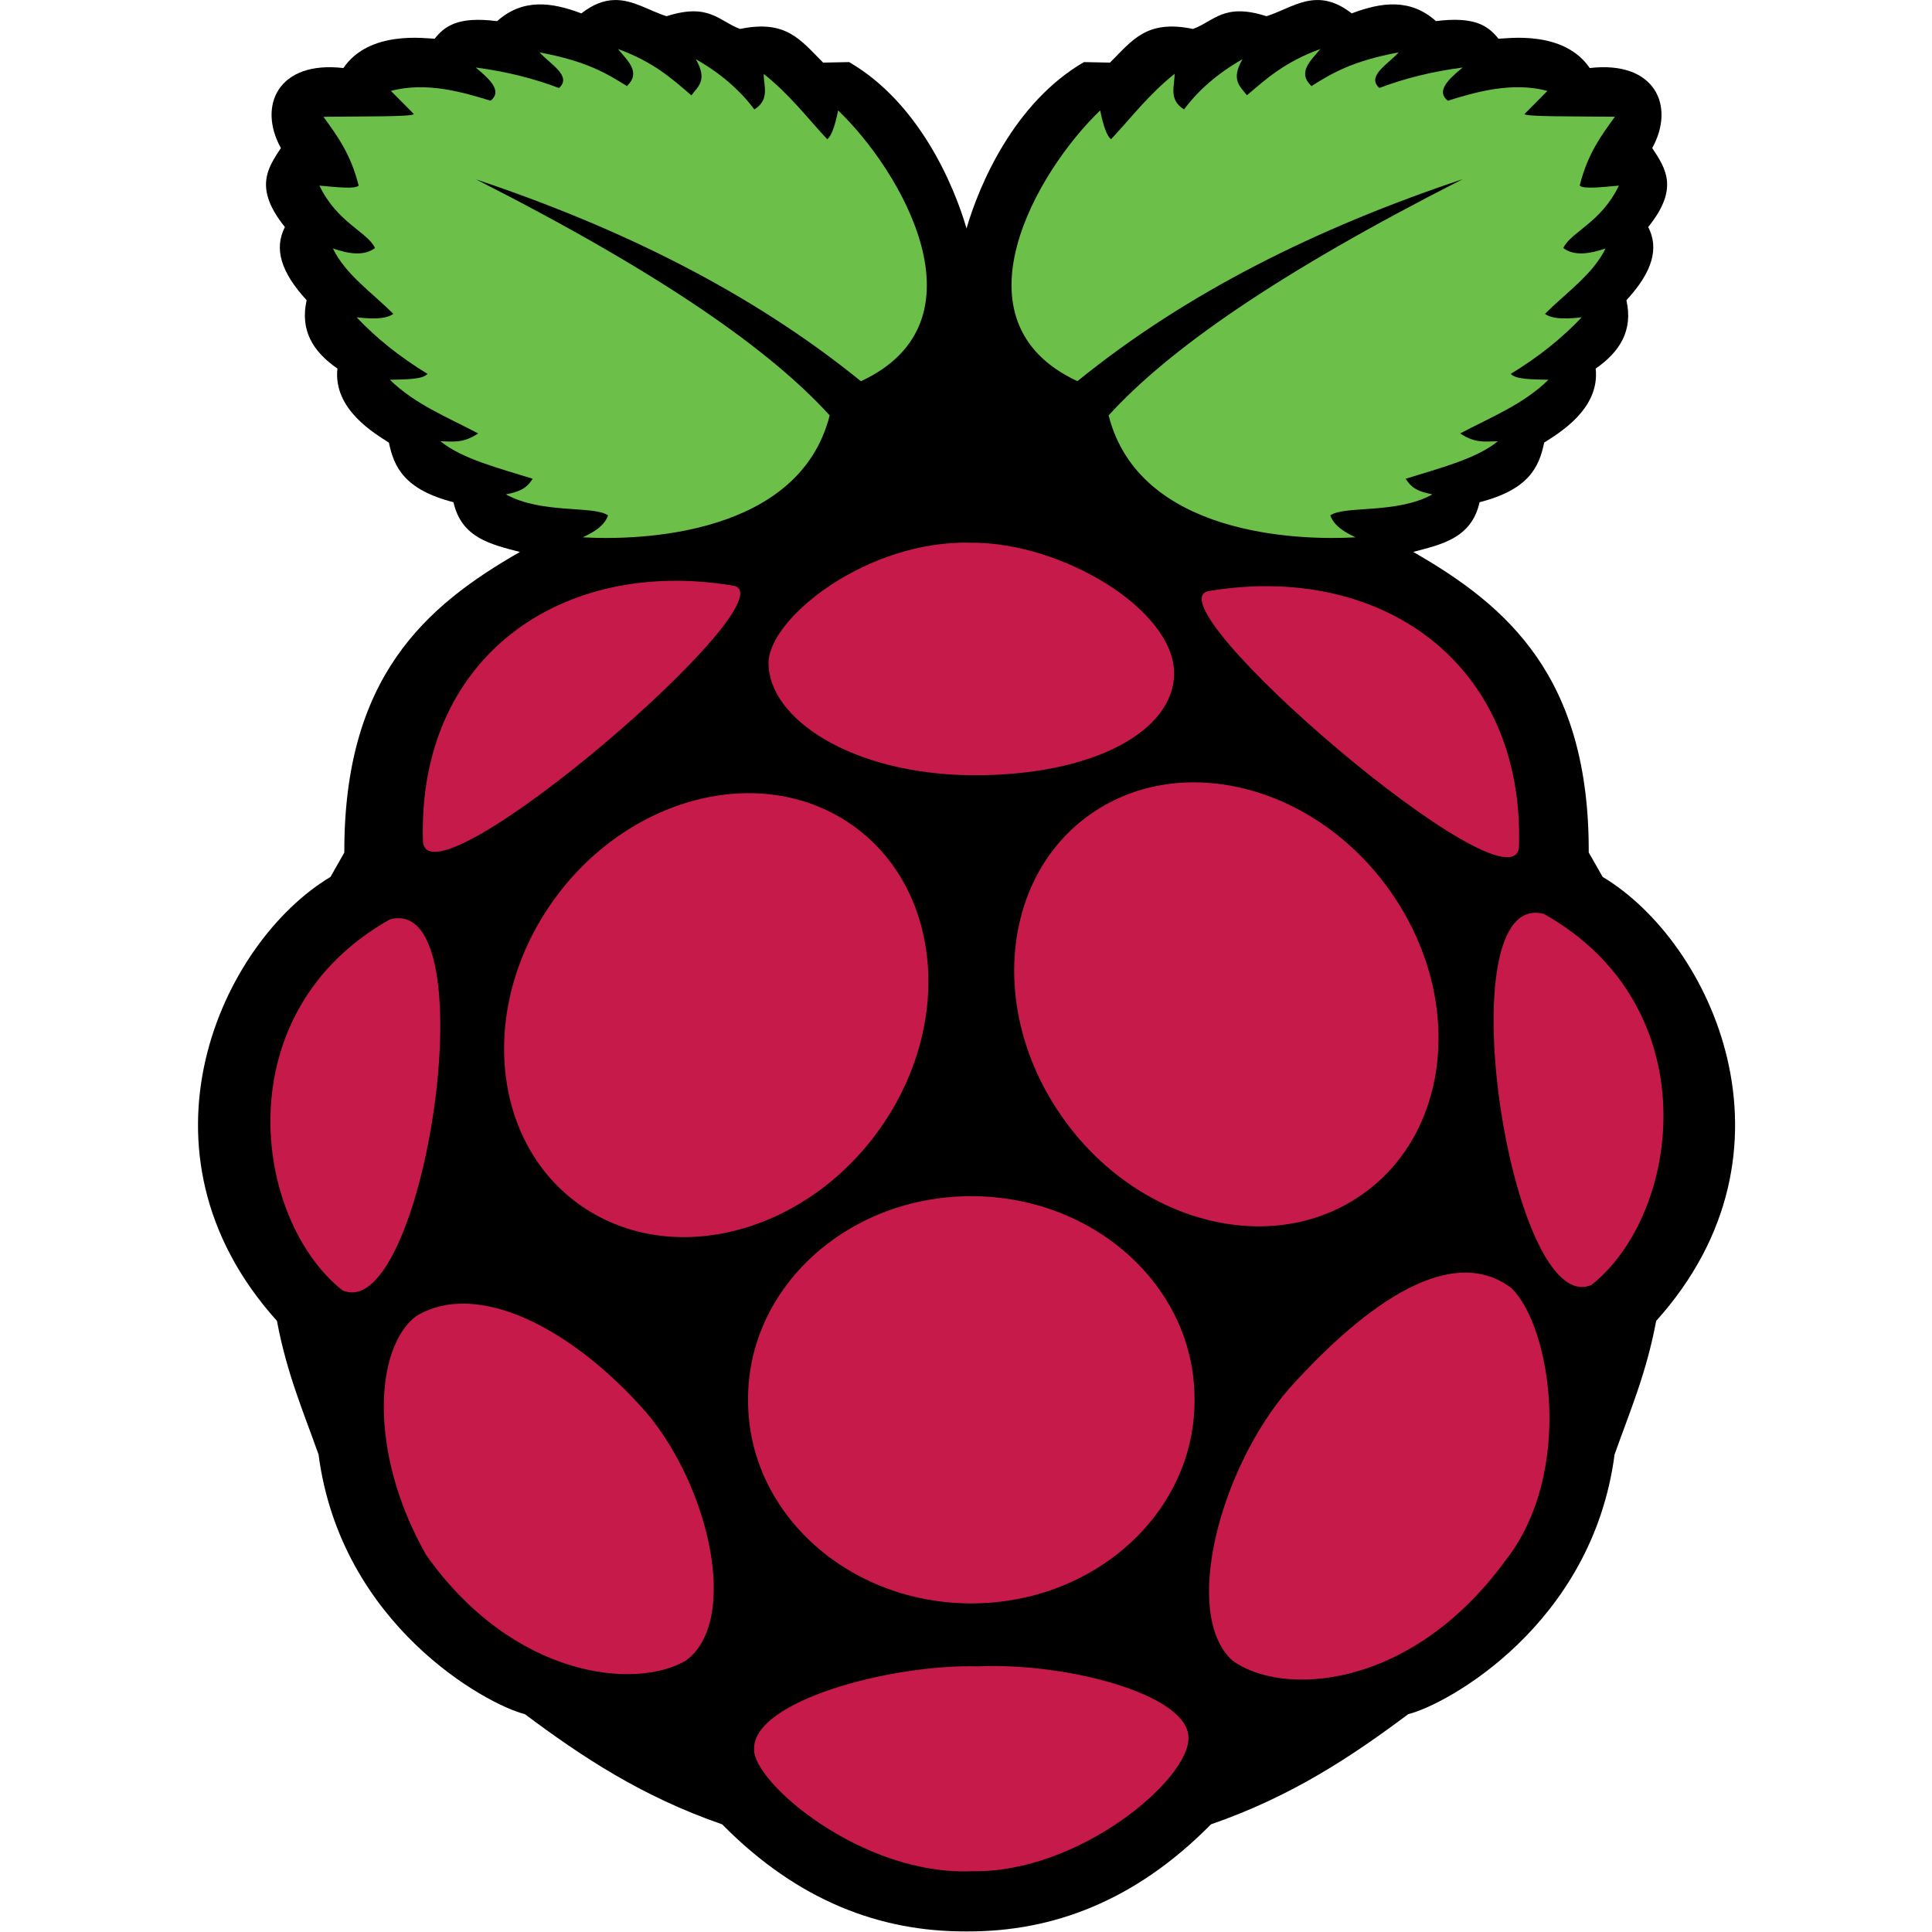 <?xml version="1.0" encoding="UTF-8"?>
<svg xmlns="http://www.w3.org/2000/svg" xmlns:xlink="http://www.w3.org/1999/xlink" width="128px" height="128px" viewBox="0 0 128 128" version="1.1">
<g id="surface1">
<path d="M 40.688 0.004 C 40.027 0.023 39.32 0.262 38.516 0.887 C 36.547 0.141 34.641 -0.121 32.934 1.402 C 30.297 1.062 29.445 1.758 28.797 2.566 C 28.219 2.555 24.465 1.98 22.75 4.508 C 18.426 4.004 17.059 7.008 18.609 9.809 C 17.723 11.152 16.812 12.48 18.875 15.043 C 18.145 16.469 18.598 18.02 20.316 19.891 C 19.863 21.902 20.754 23.312 22.355 24.418 C 22.055 27.164 24.914 28.762 25.766 29.328 C 26.098 30.93 26.781 32.438 30.043 33.273 C 30.582 35.66 32.543 36.066 34.445 36.57 C 28.164 40.16 22.781 44.887 22.812 56.484 L 21.895 58.098 C 14.695 62.406 8.215 76.254 18.348 87.512 C 19.008 91.035 20.117 93.566 21.105 96.367 C 22.582 107.656 32.23 112.938 34.773 113.566 C 38.504 116.355 42.473 119.008 47.844 120.867 C 52.91 126.008 58.398 127.965 63.918 127.961 C 63.996 127.961 64.078 127.961 64.16 127.961 C 69.676 127.965 75.164 126.008 80.23 120.867 C 85.602 119.008 89.57 116.355 93.301 113.566 C 95.844 112.938 105.492 107.656 106.969 96.367 C 107.957 93.566 109.066 91.035 109.727 87.512 C 119.855 76.254 113.379 62.402 106.18 58.098 L 105.258 56.48 C 105.297 44.887 99.906 40.16 93.629 36.566 C 95.527 36.066 97.492 35.656 98.027 33.273 C 101.297 32.438 101.977 30.93 102.305 29.324 C 103.16 28.758 106.016 27.16 105.719 24.418 C 107.316 23.312 108.207 21.898 107.754 19.891 C 109.477 18.02 109.93 16.469 109.199 15.039 C 111.266 12.477 110.348 11.152 109.465 9.809 C 111.012 7.008 109.645 4.004 105.324 4.508 C 103.605 1.98 99.855 2.555 99.277 2.566 C 98.629 1.758 97.773 1.062 95.137 1.398 C 93.434 -0.121 91.523 0.141 89.555 0.887 C 87.219 -0.93 85.676 0.523 83.906 1.074 C 81.078 0.164 80.434 1.41 79.039 1.918 C 75.957 1.277 75.02 2.676 73.539 4.148 L 71.816 4.113 C 67.164 6.812 64.855 12.309 64.035 15.133 C 63.215 12.309 60.906 6.812 56.254 4.113 L 54.535 4.148 C 53.055 2.676 52.113 1.277 49.031 1.918 C 47.641 1.41 46.992 0.164 44.164 1.074 C 43.004 0.715 41.938 -0.039 40.684 0.004 L 40.688 0.004 "/>
<path fill="#6cc04a" d="M 31.512 11.871 C 43.859 18.137 51.039 23.203 54.969 27.52 C 52.957 35.461 42.449 35.824 38.609 35.598 C 39.395 35.238 40.055 34.809 40.285 34.145 C 39.32 33.473 35.902 34.074 33.516 32.754 C 34.434 32.566 34.863 32.387 35.293 31.719 C 33.039 31.012 30.609 30.402 29.18 29.234 C 29.949 29.242 30.672 29.402 31.676 28.715 C 29.66 27.645 27.504 26.797 25.828 25.16 C 26.871 25.133 28 25.148 28.324 24.77 C 26.477 23.645 24.918 22.391 23.629 21.023 C 25.09 21.195 25.703 21.047 26.059 20.797 C 24.66 19.387 22.895 18.199 22.055 16.461 C 23.137 16.832 24.129 16.973 24.844 16.434 C 24.371 15.379 22.336 14.758 21.164 12.297 C 22.309 12.402 23.52 12.539 23.762 12.297 C 23.23 10.172 22.32 8.977 21.43 7.738 C 23.871 7.703 27.574 7.75 27.406 7.543 L 25.898 6.023 C 28.281 5.391 30.727 6.129 32.5 6.672 C 33.297 6.055 32.484 5.27 31.516 4.473 C 33.543 4.738 35.375 5.199 37.035 5.832 C 37.918 5.043 36.461 4.258 35.75 3.473 C 38.887 4.055 40.215 4.879 41.535 5.703 C 42.492 4.797 41.586 4.031 40.941 3.246 C 43.305 4.105 44.523 5.219 45.805 6.316 C 46.238 5.738 46.906 5.316 46.098 3.922 C 47.777 4.875 49.039 5.996 49.977 7.25 C 51.016 6.602 50.598 5.715 50.598 4.895 C 52.344 6.289 53.449 7.773 54.805 9.223 C 55.078 9.027 55.316 8.367 55.527 7.316 C 59.688 11.289 65.566 21.293 57.039 25.258 C 49.781 19.367 41.113 15.086 31.508 11.875 L 31.512 11.871 "/>
<path fill="#6cc04a" d="M 96.906 11.871 C 84.559 18.137 77.383 23.203 73.449 27.52 C 75.465 35.461 85.969 35.824 89.812 35.598 C 89.023 35.238 88.371 34.809 88.137 34.145 C 89.098 33.473 92.516 34.074 94.902 32.754 C 93.988 32.566 93.559 32.387 93.129 31.719 C 95.383 31.012 97.812 30.402 99.238 29.234 C 98.469 29.242 97.75 29.402 96.742 28.715 C 98.762 27.645 100.918 26.797 102.59 25.16 C 101.547 25.133 100.418 25.148 100.094 24.77 C 101.941 23.645 103.5 22.391 104.793 21.023 C 103.328 21.195 102.715 21.047 102.359 20.797 C 103.758 19.387 105.523 18.199 106.371 16.461 C 105.281 16.832 104.293 16.973 103.574 16.434 C 104.051 15.379 106.082 14.758 107.254 12.297 C 106.113 12.402 104.902 12.539 104.66 12.297 C 105.188 10.168 106.098 8.977 106.992 7.734 C 104.547 7.703 100.844 7.746 101.012 7.543 L 102.523 6.023 C 100.137 5.391 97.695 6.125 95.922 6.672 C 95.125 6.055 95.934 5.27 96.906 4.473 C 94.879 4.738 93.043 5.199 91.387 5.828 C 90.504 5.043 91.961 4.258 92.668 3.469 C 89.535 4.055 88.207 4.879 86.887 5.703 C 85.93 4.797 86.832 4.031 87.477 3.246 C 85.113 4.105 83.898 5.219 82.613 6.312 C 82.184 5.738 81.512 5.312 82.32 3.922 C 80.645 4.875 79.379 5.996 78.445 7.25 C 77.406 6.602 77.824 5.711 77.82 4.891 C 76.078 6.289 74.969 7.773 73.613 9.223 C 73.34 9.027 73.102 8.367 72.891 7.316 C 68.734 11.289 62.855 21.289 71.383 25.254 C 78.633 19.367 87.301 15.082 96.906 11.871 "/>
<path fill="#c51a4a" d="M 79.141 92.738 C 79.184 100.148 72.598 106.188 64.43 106.23 C 56.262 106.266 49.605 100.293 49.562 92.883 C 49.562 92.836 49.562 92.789 49.562 92.738 C 49.52 85.328 56.105 79.289 64.273 79.25 C 72.441 79.211 79.098 85.188 79.141 92.598 C 79.141 92.645 79.141 92.691 79.141 92.738 "/>
<path fill="#c51a4a" d="M 56.082 54.41 C 62.207 58.359 63.312 67.312 58.551 74.41 C 53.781 81.504 44.953 84.055 38.824 80.102 C 32.699 76.152 31.594 67.199 36.355 60.102 C 41.125 53.008 49.953 50.461 56.082 54.41 "/>
<path fill="#c51a4a" d="M 72.621 53.691 C 66.492 57.645 65.387 66.598 70.156 73.691 C 74.918 80.789 83.75 83.34 89.875 79.387 C 96.008 75.438 97.109 66.484 92.344 59.387 C 87.582 52.293 78.75 49.742 72.621 53.691 "/>
<path fill="#c51a4a" d="M 25.836 60.91 C 32.449 59.164 28.066 87.84 22.688 85.488 C 16.766 80.801 14.855 67.078 25.836 60.91 "/>
<path fill="#c51a4a" d="M 102.289 60.551 C 95.676 58.809 100.055 87.484 105.441 85.129 C 111.359 80.445 113.266 66.719 102.289 60.551 "/>
<path fill="#c51a4a" d="M 80.102 39.156 C 91.52 37.258 101.02 43.934 100.637 56.113 C 100.262 60.785 75.895 39.852 80.102 39.156 "/>
<path fill="#c51a4a" d="M 48.555 38.797 C 37.137 36.902 27.637 43.578 28.023 55.758 C 28.398 60.43 52.762 39.492 48.555 38.797 "/>
<path fill="#c51a4a" d="M 64.285 35.957 C 57.473 35.781 50.934 40.934 50.918 43.922 C 50.895 47.551 56.301 51.266 64.332 51.363 C 72.531 51.418 77.762 48.387 77.789 44.641 C 77.82 40.398 70.332 35.891 64.285 35.957 "/>
<path fill="#c51a4a" d="M 64.812 110.398 C 70.75 110.145 78.723 112.281 78.738 115.113 C 78.84 117.871 71.508 124.094 64.418 123.973 C 57.07 124.285 49.871 118.055 49.961 115.891 C 49.855 112.723 58.906 110.25 64.812 110.398 "/>
<path fill="#c51a4a" d="M 42.824 93.586 C 47.055 98.602 48.98 107.41 45.453 110.008 C 42.113 111.992 34.004 111.176 28.234 103.023 C 24.352 96.188 24.852 89.23 27.582 87.188 C 31.66 84.738 37.969 88.047 42.824 93.586 "/>
<path fill="#c51a4a" d="M 85.41 91.996 C 80.836 97.273 78.285 106.891 81.625 109.992 C 84.816 112.398 93.387 112.062 99.719 103.418 C 104.312 97.613 102.773 87.922 100.145 85.348 C 96.246 82.379 90.648 86.176 85.41 91.996 "/>
</g>
</svg>
